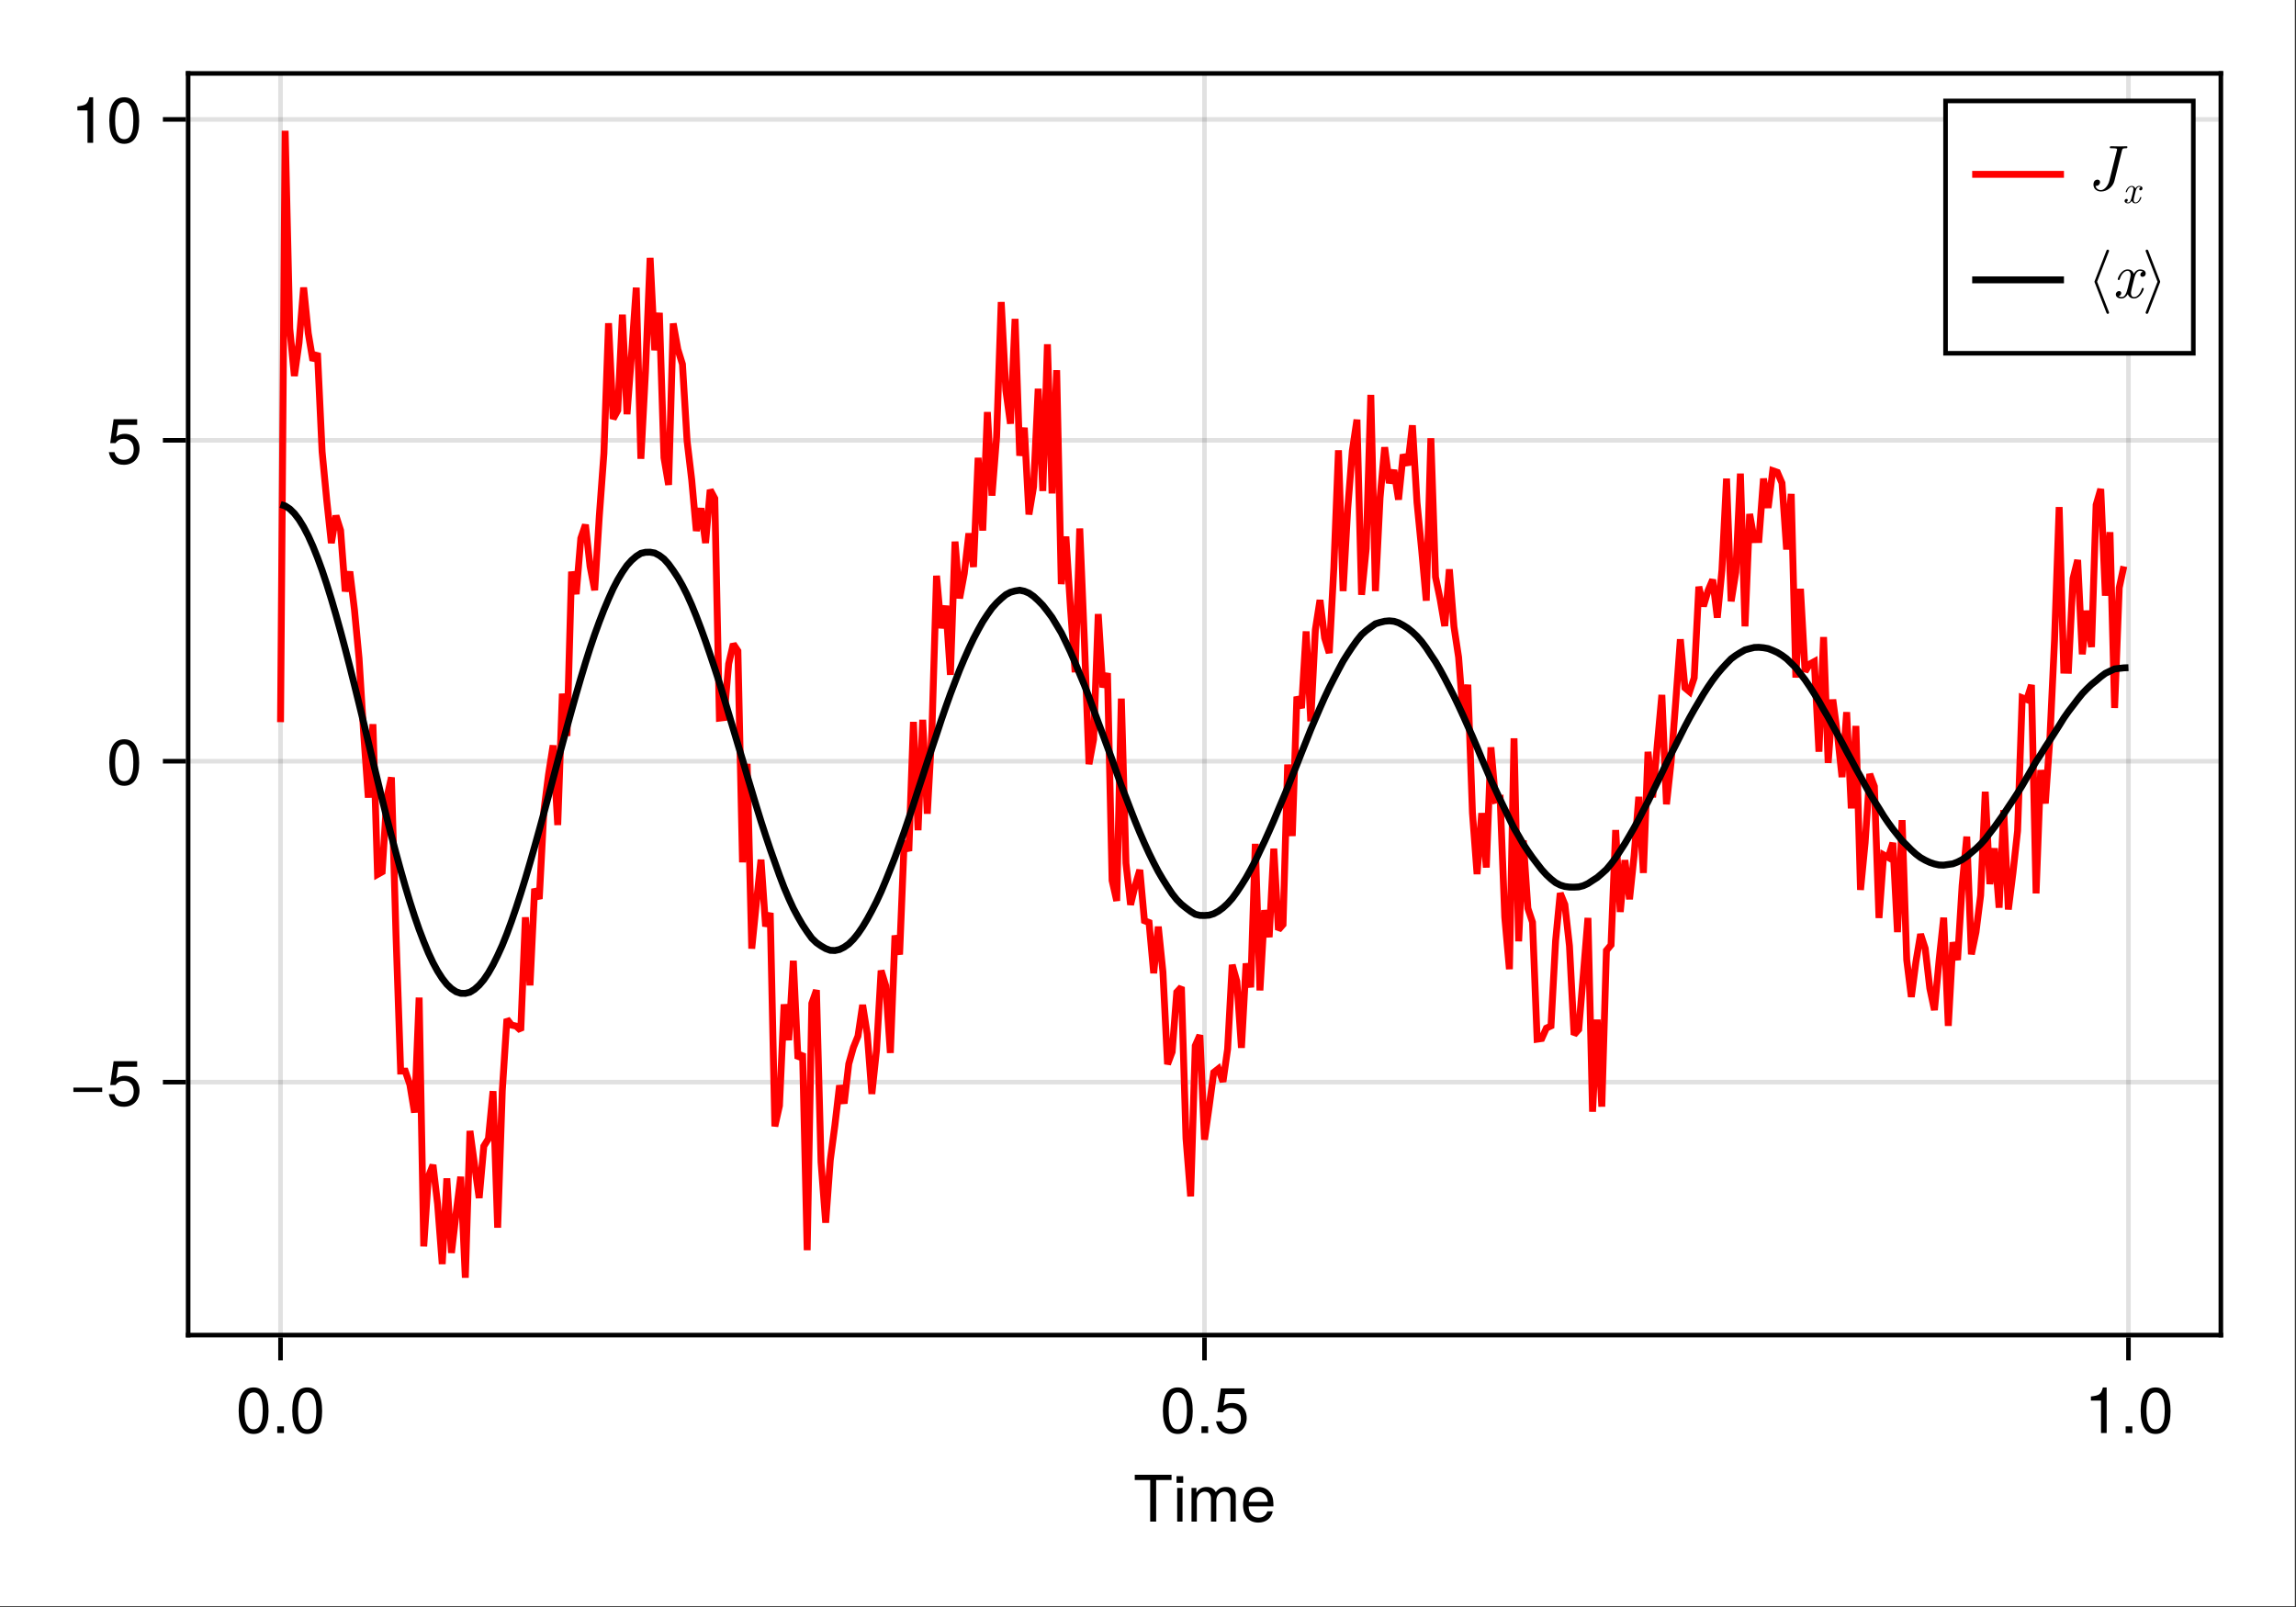 <?xml version="1.0" encoding="UTF-8"?>
<svg xmlns="http://www.w3.org/2000/svg" xmlns:xlink="http://www.w3.org/1999/xlink" width="667" height="467" viewBox="0 0 667 467">
<rect x="0" y="0" width="667" height="467" fill="#333333" stroke="none"/>
<defs>
<g>
<g id="glyph-0-0-b4877c51">
<path d="M 11.078 -12.078 C 11.078 -12.078 6.609 -12.078 6.609 -12.078 C 6.609 -12.078 6.609 0 6.609 0 C 6.609 0 4.875 0 4.875 0 C 4.875 0 4.875 -12.078 4.875 -12.078 C 4.875 -12.078 0.391 -12.078 0.391 -12.078 C 0.391 -12.078 0.391 -13.609 0.391 -13.609 C 0.391 -13.609 11.078 -13.609 11.078 -13.609 C 11.078 -13.609 11.078 -12.078 11.078 -12.078 Z M 11.078 -12.078 "/>
</g>
<g id="glyph-1-0-b4877c51">
<path d="M 2.859 0 C 2.859 0 1.312 0 1.312 0 C 1.312 0 1.312 -9.781 1.312 -9.781 C 1.312 -9.781 2.859 -9.781 2.859 -9.781 C 2.859 -9.781 2.859 0 2.859 0 Z M 3.062 -11.266 C 3.062 -11.266 1.125 -11.266 1.125 -11.266 C 1.125 -11.266 1.125 -13.203 1.125 -13.203 C 1.125 -13.203 3.062 -13.203 3.062 -13.203 C 3.062 -13.203 3.062 -11.266 3.062 -11.266 Z M 3.062 -11.266 "/>
</g>
<g id="glyph-1-1-b4877c51">
<path d="M 14.188 0 C 14.188 0 12.641 0 12.641 0 C 12.641 0 12.641 -6.734 12.641 -6.734 C 12.641 -7.969 11.984 -8.703 10.844 -8.703 C 9.578 -8.703 8.531 -7.562 8.531 -6.141 C 8.531 -6.141 8.531 0 8.531 0 C 8.531 0 6.984 0 6.984 0 C 6.984 0 6.984 -6.734 6.984 -6.734 C 6.984 -7.984 6.328 -8.703 5.172 -8.703 C 3.906 -8.703 2.875 -7.562 2.875 -6.141 C 2.875 -6.141 2.875 0 2.875 0 C 2.875 0 1.328 0 1.328 0 C 1.328 0 1.328 -9.781 1.328 -9.781 C 1.328 -9.781 2.75 -9.781 2.75 -9.781 C 2.75 -9.781 2.75 -8.406 2.75 -8.406 C 3.578 -9.578 4.438 -10.062 5.75 -10.062 C 7.016 -10.062 7.812 -9.609 8.391 -8.578 C 9.297 -9.672 10.078 -10.062 11.391 -10.062 C 13.219 -10.062 14.188 -9.094 14.188 -7.344 C 14.188 -7.344 14.188 0 14.188 0 Z M 14.188 0 "/>
</g>
<g id="glyph-1-2-b4877c51">
<path d="M 9.578 -4.438 C 9.578 -4.438 2.375 -4.438 2.375 -4.438 C 2.406 -2.203 3.625 -1.156 5.25 -1.156 C 6.5 -1.156 7.375 -1.688 7.812 -2.969 C 7.812 -2.969 9.375 -2.969 9.375 -2.969 C 8.984 -0.984 7.438 0.281 5.188 0.281 C 2.453 0.281 0.75 -1.625 0.75 -4.844 C 0.75 -8.047 2.5 -10.062 5.234 -10.062 C 7.062 -10.062 8.547 -9.094 9.188 -7.484 C 9.469 -6.766 9.578 -5.859 9.578 -4.438 Z M 7.922 -5.828 C 7.922 -7.359 6.734 -8.625 5.203 -8.625 C 3.641 -8.625 2.547 -7.453 2.406 -5.719 C 2.406 -5.719 7.891 -5.719 7.891 -5.719 C 7.922 -5.75 7.922 -5.828 7.922 -5.828 Z M 7.922 -5.828 "/>
</g>
<g id="glyph-1-3-b4877c51">
<path d="M 9.469 -6.359 C 9.469 -2.016 7.938 0.281 5.141 0.281 C 2.297 0.281 0.797 -2.016 0.797 -6.484 C 0.797 -10.922 2.281 -13.234 5.141 -13.234 C 8.016 -13.234 9.469 -10.953 9.469 -6.359 Z M 7.781 -6.516 C 7.781 -10.062 6.906 -11.781 5.141 -11.781 C 3.359 -11.781 2.484 -10.078 2.484 -6.453 C 2.484 -2.844 3.359 -1.078 5.094 -1.078 C 6.922 -1.078 7.781 -2.766 7.781 -6.516 Z M 7.781 -6.516 "/>
</g>
<g id="glyph-1-4-b4877c51">
<path d="M 3.562 0 C 3.562 0 1.625 0 1.625 0 C 1.625 0 1.625 -1.938 1.625 -1.938 C 1.625 -1.938 3.562 -1.938 3.562 -1.938 C 3.562 -1.938 3.562 0 3.562 0 Z M 3.562 0 "/>
</g>
<g id="glyph-1-5-b4877c51">
<path d="M 9.578 -4.391 C 9.578 -1.594 7.719 0.281 5.047 0.281 C 2.688 0.281 1.188 -0.766 0.656 -3.391 C 0.656 -3.391 2.297 -3.391 2.297 -3.391 C 2.688 -1.906 3.562 -1.172 5 -1.172 C 6.797 -1.172 7.891 -2.266 7.891 -4.156 C 7.891 -6.125 6.781 -7.266 5 -7.266 C 3.984 -7.266 3.344 -6.953 2.578 -6.031 C 2.578 -6.031 1.062 -6.031 1.062 -6.031 C 1.062 -6.031 2.047 -12.953 2.047 -12.953 C 2.047 -12.953 8.891 -12.953 8.891 -12.953 C 8.891 -12.953 8.891 -11.328 8.891 -11.328 C 8.891 -11.328 3.375 -11.328 3.375 -11.328 C 3.375 -11.328 2.859 -7.922 2.859 -7.922 C 3.625 -8.484 4.375 -8.719 5.297 -8.719 C 7.844 -8.719 9.578 -7 9.578 -4.391 Z M 9.578 -4.391 "/>
</g>
<g id="glyph-1-6-b4877c51">
<path d="M 6.484 0 C 6.484 0 4.844 0 4.844 0 C 4.844 0 4.844 -9.422 4.844 -9.422 C 4.844 -9.422 1.906 -9.422 1.906 -9.422 C 1.906 -9.422 1.906 -10.609 1.906 -10.609 C 4.438 -10.922 4.812 -11.203 5.391 -13.234 C 5.391 -13.234 6.484 -13.234 6.484 -13.234 C 6.484 -13.234 6.484 0 6.484 0 Z M 6.484 0 "/>
</g>
<g id="glyph-1-7-b4877c51">
<path d="M 9.641 -4.031 C 9.641 -4.031 1.266 -4.031 1.266 -4.031 C 1.266 -4.031 1.266 -5.297 1.266 -5.297 C 1.266 -5.297 9.641 -5.297 9.641 -5.297 C 9.641 -5.297 9.641 -4.031 9.641 -4.031 Z M 9.641 -4.031 "/>
</g>
<g id="glyph-2-0-b4877c51">
<path d="M 9.469 -6.359 C 9.469 -2.016 7.938 0.281 5.141 0.281 C 2.297 0.281 0.797 -2.016 0.797 -6.484 C 0.797 -10.922 2.281 -13.234 5.141 -13.234 C 8.016 -13.234 9.469 -10.953 9.469 -6.359 Z M 7.781 -6.516 C 7.781 -10.062 6.906 -11.781 5.141 -11.781 C 3.359 -11.781 2.484 -10.078 2.484 -6.453 C 2.484 -2.844 3.359 -1.078 5.094 -1.078 C 6.922 -1.078 7.781 -2.766 7.781 -6.516 Z M 7.781 -6.516 "/>
</g>
<g id="glyph-3-0-b4877c51">
<path d="M 3.562 0 C 3.562 0 1.625 0 1.625 0 C 1.625 0 1.625 -1.938 1.625 -1.938 C 1.625 -1.938 3.562 -1.938 3.562 -1.938 C 3.562 -1.938 3.562 0 3.562 0 Z M 3.562 0 "/>
</g>
<g id="glyph-4-0-b4877c51">
<path d="M 9.469 -6.359 C 9.469 -2.016 7.938 0.281 5.141 0.281 C 2.297 0.281 0.797 -2.016 0.797 -6.484 C 0.797 -10.922 2.281 -13.234 5.141 -13.234 C 8.016 -13.234 9.469 -10.953 9.469 -6.359 Z M 7.781 -6.516 C 7.781 -10.062 6.906 -11.781 5.141 -11.781 C 3.359 -11.781 2.484 -10.078 2.484 -6.453 C 2.484 -2.844 3.359 -1.078 5.094 -1.078 C 6.922 -1.078 7.781 -2.766 7.781 -6.516 Z M 7.781 -6.516 "/>
</g>
<g id="glyph-4-1-b4877c51">
<path d="M 9.578 -4.391 C 9.578 -1.594 7.719 0.281 5.047 0.281 C 2.688 0.281 1.188 -0.766 0.656 -3.391 C 0.656 -3.391 2.297 -3.391 2.297 -3.391 C 2.688 -1.906 3.562 -1.172 5 -1.172 C 6.797 -1.172 7.891 -2.266 7.891 -4.156 C 7.891 -6.125 6.781 -7.266 5 -7.266 C 3.984 -7.266 3.344 -6.953 2.578 -6.031 C 2.578 -6.031 1.062 -6.031 1.062 -6.031 C 1.062 -6.031 2.047 -12.953 2.047 -12.953 C 2.047 -12.953 8.891 -12.953 8.891 -12.953 C 8.891 -12.953 8.891 -11.328 8.891 -11.328 C 8.891 -11.328 3.375 -11.328 3.375 -11.328 C 3.375 -11.328 2.859 -7.922 2.859 -7.922 C 3.625 -8.484 4.375 -8.719 5.297 -8.719 C 7.844 -8.719 9.578 -7 9.578 -4.391 Z M 9.578 -4.391 "/>
</g>
<g id="glyph-5-0-b4877c51">
<path d="M 11.609 -12.531 C 11.609 -12.703 11.5 -12.75 11.359 -12.75 C 10.734 -12.75 10.062 -12.703 9.422 -12.703 C 8.594 -12.703 7.719 -12.75 6.891 -12.75 C 6.719 -12.75 6.5 -12.75 6.5 -12.391 C 6.5 -12.172 6.672 -12.172 6.969 -12.172 L 7.188 -12.172 C 7.5 -12.172 7.719 -12.172 8.047 -12.141 C 8.453 -12.078 8.609 -12.062 8.609 -11.781 C 8.609 -11.703 8.609 -11.672 8.531 -11.406 L 6.359 -2.703 C 6.016 -1.312 4.953 0 3.922 0 C 3.156 0 2.5 -0.469 2.359 -1.234 C 2.391 -1.219 2.422 -1.219 2.562 -1.219 C 3.266 -1.219 3.672 -1.844 3.672 -2.312 C 3.672 -2.797 3.312 -3.047 2.906 -3.047 C 2.859 -3.047 1.75 -3.047 1.75 -1.609 C 1.75 -0.344 2.766 0.406 3.953 0.406 C 5.719 0.406 7.438 -0.984 7.844 -2.688 L 10.031 -11.5 C 10.156 -12.031 10.281 -12.172 11.125 -12.172 C 11.406 -12.172 11.609 -12.172 11.609 -12.531 Z M 11.609 -12.531 "/>
</g>
<g id="glyph-5-1-b4877c51">
<path d="M 9.109 -2.672 C 9.109 -2.859 8.969 -2.859 8.828 -2.859 C 8.609 -2.859 8.594 -2.844 8.5 -2.547 C 7.984 -0.938 7.062 -0.203 6.281 -0.203 C 5.906 -0.203 5.391 -0.422 5.391 -1.406 C 5.391 -1.844 5.609 -2.656 5.75 -3.281 L 6.391 -5.844 C 6.641 -6.812 7.156 -7.844 8.031 -7.844 C 8.078 -7.844 8.547 -7.844 8.844 -7.578 C 8.109 -7.391 8.109 -6.688 8.109 -6.688 C 8.109 -6.438 8.266 -6.094 8.75 -6.094 C 9.094 -6.094 9.672 -6.344 9.672 -7.078 C 9.672 -8.031 8.594 -8.25 8.047 -8.25 C 7.016 -8.25 6.406 -7.344 6.219 -6.984 C 5.812 -8.109 4.891 -8.25 4.422 -8.25 C 2.562 -8.25 1.547 -5.812 1.547 -5.375 C 1.547 -5.188 1.734 -5.188 1.828 -5.188 C 2.078 -5.188 2.078 -5.203 2.172 -5.516 C 2.672 -7.109 3.641 -7.844 4.391 -7.844 C 4.922 -7.844 5.281 -7.406 5.281 -6.672 C 5.281 -6.219 5.062 -5.297 4.891 -4.609 L 4.469 -2.906 C 4.156 -1.703 3.766 -0.203 2.656 -0.203 C 2.594 -0.203 2.141 -0.203 1.828 -0.469 C 2.391 -0.609 2.562 -1.078 2.562 -1.359 C 2.562 -1.844 2.172 -1.953 1.922 -1.953 C 1.453 -1.953 0.984 -1.562 0.984 -0.953 C 0.984 -0.219 1.781 0.203 2.625 0.203 C 3.531 0.203 4.141 -0.5 4.469 -1.062 C 4.844 0 5.75 0.203 6.234 0.203 C 8.156 0.203 9.109 -2.297 9.109 -2.672 Z M 9.109 -2.672 "/>
</g>
<g id="glyph-6-0-b4877c51">
<path d="M 5.469 -1.609 C 5.469 -1.719 5.375 -1.719 5.297 -1.719 C 5.172 -1.719 5.156 -1.703 5.094 -1.531 C 4.797 -0.562 4.234 -0.125 3.766 -0.125 C 3.547 -0.125 3.234 -0.25 3.234 -0.844 C 3.234 -1.109 3.359 -1.594 3.453 -1.969 L 3.828 -3.5 C 3.984 -4.094 4.297 -4.703 4.812 -4.703 C 4.844 -4.703 5.125 -4.703 5.312 -4.547 C 4.859 -4.438 4.859 -4.016 4.859 -4.016 C 4.859 -3.859 4.969 -3.656 5.25 -3.656 C 5.453 -3.656 5.797 -3.812 5.797 -4.25 C 5.797 -4.812 5.156 -4.953 4.828 -4.953 C 4.219 -4.953 3.844 -4.406 3.734 -4.188 C 3.484 -4.859 2.938 -4.953 2.656 -4.953 C 1.531 -4.953 0.938 -3.484 0.938 -3.219 C 0.938 -3.109 1.047 -3.109 1.094 -3.109 C 1.25 -3.109 1.25 -3.125 1.297 -3.312 C 1.609 -4.266 2.188 -4.703 2.625 -4.703 C 2.953 -4.703 3.172 -4.453 3.172 -4 C 3.172 -3.734 3.031 -3.188 2.938 -2.766 L 2.672 -1.75 C 2.5 -1.016 2.266 -0.125 1.594 -0.125 C 1.562 -0.125 1.281 -0.125 1.094 -0.281 C 1.438 -0.375 1.531 -0.656 1.531 -0.812 C 1.531 -1.109 1.297 -1.172 1.156 -1.172 C 0.875 -1.172 0.594 -0.938 0.594 -0.578 C 0.594 -0.141 1.062 0.125 1.578 0.125 C 2.125 0.125 2.484 -0.297 2.672 -0.641 C 2.906 0 3.453 0.125 3.734 0.125 C 4.891 0.125 5.469 -1.375 5.469 -1.609 Z M 5.469 -1.609 "/>
</g>
<g id="glyph-7-0-b4877c51">
<path d="M 6.281 4.297 C 6.281 4.234 6.281 4.203 6.25 4.156 L 2.812 -4.672 L 6.25 -13.5 C 6.281 -13.531 6.281 -13.578 6.281 -13.625 C 6.281 -13.844 6.109 -14 5.906 -14 C 5.75 -14 5.609 -13.906 5.547 -13.766 L 2.078 -4.797 C 2.047 -4.766 2.047 -4.719 2.047 -4.672 C 2.047 -4.609 2.047 -4.578 2.078 -4.531 L 5.547 4.422 C 5.609 4.578 5.75 4.672 5.906 4.672 C 6.109 4.672 6.281 4.5 6.281 4.297 Z M 6.281 4.297 "/>
</g>
<g id="glyph-7-1-b4877c51">
<path d="M 5.188 -4.797 L 1.719 -13.766 C 1.656 -13.906 1.516 -14 1.359 -14 C 1.156 -14 0.984 -13.844 0.984 -13.625 C 0.984 -13.578 0.984 -13.531 1.016 -13.5 L 4.438 -4.672 L 1.016 4.156 C 0.984 4.203 0.984 4.234 0.984 4.297 C 0.984 4.5 1.156 4.672 1.359 4.672 C 1.516 4.672 1.656 4.578 1.719 4.422 L 5.188 -4.531 C 5.203 -4.578 5.203 -4.609 5.203 -4.672 C 5.203 -4.719 5.203 -4.766 5.188 -4.797 Z M 5.188 -4.797 "/>
</g>
</g>
</defs>
<path fill-rule="nonzero" fill="rgb(100%, 100%, 100%)" fill-opacity="1" d="M 0 0 L 666.668 0 L 666.668 466.668 L 0 466.668 Z M 0 0 "/>
<path fill-rule="nonzero" fill="rgb(100%, 100%, 100%)" fill-opacity="1" d="M 54.668 388 L 645.336 388 L 645.336 21.332 L 54.668 21.332 Z M 54.668 388 "/>
<path fill="none" stroke-width="1" stroke-linecap="butt" stroke-linejoin="miter" stroke="rgb(0%, 0%, 0%)" stroke-opacity="0.12" stroke-miterlimit="1.155" d="M 61.137 291 L 61.137 15.999 " transform="matrix(1.333, 0, 0, 1.333, 0, 0)"/>
<path fill="none" stroke-width="1" stroke-linecap="butt" stroke-linejoin="miter" stroke="rgb(0%, 0%, 0%)" stroke-opacity="0.12" stroke-miterlimit="1.155" d="M 262.5 291 L 262.5 15.999 " transform="matrix(1.333, 0, 0, 1.333, 0, 0)"/>
<path fill="none" stroke-width="1" stroke-linecap="butt" stroke-linejoin="miter" stroke="rgb(0%, 0%, 0%)" stroke-opacity="0.12" stroke-miterlimit="1.155" d="M 463.863 291 L 463.863 15.999 " transform="matrix(1.333, 0, 0, 1.333, 0, 0)"/>
<path fill="none" stroke-width="1" stroke-linecap="butt" stroke-linejoin="miter" stroke="rgb(0%, 0%, 0%)" stroke-opacity="0.12" stroke-miterlimit="1.155" d="M 41.001 235.863 L 483.999 235.863 " transform="matrix(1.333, 0, 0, 1.333, 0, 0)"/>
<path fill="none" stroke-width="1" stroke-linecap="butt" stroke-linejoin="miter" stroke="rgb(0%, 0%, 0%)" stroke-opacity="0.12" stroke-miterlimit="1.155" d="M 41.001 165.917 L 483.999 165.917 " transform="matrix(1.333, 0, 0, 1.333, 0, 0)"/>
<path fill="none" stroke-width="1" stroke-linecap="butt" stroke-linejoin="miter" stroke="rgb(0%, 0%, 0%)" stroke-opacity="0.12" stroke-miterlimit="1.155" d="M 41.001 95.968 L 483.999 95.968 " transform="matrix(1.333, 0, 0, 1.333, 0, 0)"/>
<path fill="none" stroke-width="1" stroke-linecap="butt" stroke-linejoin="miter" stroke="rgb(0%, 0%, 0%)" stroke-opacity="0.12" stroke-miterlimit="1.155" d="M 41.001 26.021 L 483.999 26.021 " transform="matrix(1.333, 0, 0, 1.333, 0, 0)"/>
<g fill="rgb(0%, 0%, 0%)" fill-opacity="1">
<use xlink:href="#glyph-0-0-b4877c51" x="329.261" y="442.091"/>
</g>
<g fill="rgb(0%, 0%, 0%)" fill-opacity="1">
<use xlink:href="#glyph-1-0-b4877c51" x="340.667" y="442.091"/>
</g>
<g fill="rgb(0%, 0%, 0%)" fill-opacity="1">
<use xlink:href="#glyph-1-1-b4877c51" x="344.811" y="442.091"/>
</g>
<g fill="rgb(0%, 0%, 0%)" fill-opacity="1">
<use xlink:href="#glyph-1-2-b4877c51" x="360.36" y="442.091"/>
</g>
<g fill="rgb(0%, 0%, 0%)" fill-opacity="1">
<use xlink:href="#glyph-2-0-b4877c51" x="68.542" y="416.344"/>
</g>
<g fill="rgb(0%, 0%, 0%)" fill-opacity="1">
<use xlink:href="#glyph-3-0-b4877c51" x="78.92" y="416.344"/>
</g>
<g fill="rgb(0%, 0%, 0%)" fill-opacity="1">
<use xlink:href="#glyph-2-0-b4877c51" x="84.11" y="416.344"/>
</g>
<g fill="rgb(0%, 0%, 0%)" fill-opacity="1">
<use xlink:href="#glyph-1-3-b4877c51" x="337.027" y="416.344"/>
</g>
<g fill="rgb(0%, 0%, 0%)" fill-opacity="1">
<use xlink:href="#glyph-1-4-b4877c51" x="347.405" y="416.344"/>
</g>
<g fill="rgb(0%, 0%, 0%)" fill-opacity="1">
<use xlink:href="#glyph-1-5-b4877c51" x="352.595" y="416.344"/>
</g>
<g fill="rgb(0%, 0%, 0%)" fill-opacity="1">
<use xlink:href="#glyph-1-6-b4877c51" x="605.512" y="416.344"/>
</g>
<g fill="rgb(0%, 0%, 0%)" fill-opacity="1">
<use xlink:href="#glyph-1-4-b4877c51" x="615.89" y="416.344"/>
</g>
<g fill="rgb(0%, 0%, 0%)" fill-opacity="1">
<use xlink:href="#glyph-1-3-b4877c51" x="621.08" y="416.344"/>
</g>
<g fill="rgb(0%, 0%, 0%)" fill-opacity="1">
<use xlink:href="#glyph-1-7-b4877c51" x="20.053" y="321.287"/>
</g>
<g fill="rgb(0%, 0%, 0%)" fill-opacity="1">
<use xlink:href="#glyph-1-5-b4877c51" x="30.955" y="321.287"/>
</g>
<g fill="rgb(0%, 0%, 0%)" fill-opacity="1">
<use xlink:href="#glyph-4-0-b4877c51" x="30.955" y="228.025"/>
</g>
<g fill="rgb(0%, 0%, 0%)" fill-opacity="1">
<use xlink:href="#glyph-4-1-b4877c51" x="30.955" y="134.763"/>
</g>
<g fill="rgb(0%, 0%, 0%)" fill-opacity="1">
<use xlink:href="#glyph-1-6-b4877c51" x="20.576" y="41.501"/>
</g>
<g fill="rgb(0%, 0%, 0%)" fill-opacity="1">
<use xlink:href="#glyph-4-0-b4877c51" x="30.955" y="41.501"/>
</g>
<path fill="none" stroke-width="1.5" stroke-linecap="butt" stroke-linejoin="miter" stroke="rgb(100%, 0%, 0%)" stroke-opacity="1" stroke-miterlimit="2" d="M 61.137 157.403 L 62.145 28.5 L 63.149 71.616 L 64.157 81.952 L 65.165 74.73 L 66.17 62.666 L 67.178 72.627 L 68.183 78.574 L 69.19 76.966 L 70.198 98.449 L 71.203 108.979 L 72.211 118.371 L 73.219 112.397 L 74.224 115.588 L 75.231 128.906 L 76.239 124.582 L 77.244 132.87 L 78.252 143.517 L 79.26 159.888 L 80.265 173.848 L 81.272 157.843 L 82.28 190.585 L 83.285 190.022 L 84.293 173.95 L 85.301 169.441 L 86.306 203.909 L 87.313 233.452 L 88.321 233.455 L 89.326 236.414 L 90.334 242.496 L 91.342 217.436 L 92.347 271.664 L 93.354 256.465 L 94.362 253.91 L 95.367 262.424 L 96.375 275.517 L 97.383 256.84 L 98.388 273.082 L 99.396 264.495 L 100.403 256.482 L 101.408 278.499 L 102.416 246.495 L 103.424 253.954 L 104.429 261.114 L 105.437 249.826 L 106.444 248.194 L 107.449 237.832 L 108.457 267.586 L 109.465 237.75 L 110.47 222.129 L 111.478 223.427 L 112.485 223.649 L 113.49 224.587 L 114.498 199.928 L 115.506 214.772 L 116.511 193.72 L 117.519 195.926 L 118.526 176.774 L 119.531 168.885 L 120.539 162.466 L 121.547 179.824 L 122.552 151.192 L 123.56 160.415 L 124.564 124.6 L 125.572 129.489 L 126.58 117.331 L 127.585 114.366 L 128.593 123.422 L 129.601 128.64 L 130.605 112.553 L 131.613 98.827 L 132.621 70.45 L 133.626 91.295 L 134.634 89.446 L 135.642 68.584 L 136.646 90.284 L 137.654 77.021 L 138.662 62.695 L 139.667 99.996 L 140.675 80.947 L 141.683 56.215 L 142.688 76.336 L 143.695 68.186 L 144.703 99.762 L 145.708 105.683 L 146.716 70.509 L 147.724 76.14 L 148.729 79.383 L 149.736 96.059 L 150.744 104.572 L 151.749 115.717 L 152.757 110.783 L 153.765 118.354 L 154.77 106.784 L 155.777 108.645 L 156.785 156.527 L 157.79 156.404 L 158.798 144.694 L 159.806 140.367 L 160.811 141.879 L 161.818 187.957 L 162.826 166.474 L 163.831 206.766 L 164.839 196.758 L 165.847 187.374 L 166.852 201.926 L 167.859 198.987 L 168.867 245.496 L 169.872 241.002 L 170.88 218.909 L 171.888 226.714 L 172.893 209.405 L 173.9 230.733 L 174.908 229.623 L 175.913 272.499 L 176.921 218.701 L 177.926 215.815 L 178.934 253.318 L 179.941 266.502 L 180.946 252.87 L 181.954 245.247 L 182.962 236.581 L 183.967 240.516 L 184.975 231.882 L 185.982 228.302 L 186.987 225.814 L 187.995 219.035 L 189.003 225.378 L 190.008 238.433 L 191.016 228.932 L 192.023 211.544 L 193.028 214.831 L 194.036 229.5 L 195.044 203.9 L 196.049 208.049 L 197.057 183.281 L 198.064 185.479 L 199.069 157.351 L 200.077 180.961 L 201.085 156.882 L 202.09 177.366 L 203.098 159.223 L 204.105 125.487 L 205.11 136.913 L 206.118 132.026 L 207.126 147.091 L 208.131 118.049 L 209.139 130.418 L 210.146 125.01 L 211.151 116.259 L 212.159 123.577 L 213.167 99.782 L 214.172 115.646 L 215.18 89.81 L 216.188 108.026 L 217.192 95.247 L 218.2 65.833 L 219.208 85.084 L 220.213 92.35 L 221.221 69.507 L 222.229 99.328 L 223.233 93.226 L 224.241 112.131 L 225.249 106.107 L 226.254 84.729 L 227.262 107.019 L 228.27 75.035 L 229.274 107.552 L 230.282 80.687 L 231.29 127.312 L 232.295 116.947 L 233.303 132.653 L 234.308 146.528 L 235.315 115.187 L 236.323 139.646 L 237.328 166.553 L 238.336 161.127 L 239.344 133.84 L 240.349 149.815 L 241.356 146.73 L 242.364 191.906 L 243.369 196.354 L 244.377 152.262 L 245.385 188.147 L 246.39 197.206 L 247.397 193.002 L 248.405 189.606 L 249.41 200.678 L 250.418 201.076 L 251.426 212.121 L 252.431 201.979 L 253.438 211.819 L 254.446 231.955 L 255.451 229.28 L 256.459 216.249 L 257.467 215.153 L 258.472 248.133 L 259.479 260.76 L 260.487 227.924 L 261.492 225.633 L 262.5 248.408 L 263.508 241.257 L 264.513 233.745 L 265.521 232.951 L 266.528 235.772 L 267.533 228.694 L 268.541 210.299 L 269.549 213.899 L 270.554 228.39 L 271.562 209.994 L 272.569 215.203 L 273.574 183.923 L 274.582 215.868 L 275.59 198.387 L 276.595 204.264 L 277.603 184.972 L 278.61 202.664 L 279.615 201.507 L 280.623 166.635 L 281.631 182.221 L 282.636 151.852 L 283.644 154.336 L 284.651 137.619 L 285.656 157.219 L 286.664 137.235 L 287.672 130.787 L 288.677 139.04 L 289.685 142.324 L 290.689 123.771 L 291.697 98.142 L 292.705 128.836 L 293.71 110.903 L 294.718 98.25 L 295.726 91.462 L 296.73 129.647 L 297.738 119.561 L 298.746 86.065 L 299.751 128.839 L 300.759 108.533 L 301.767 97.485 L 302.771 105.287 L 303.779 102.457 L 304.787 108.896 L 305.792 99.073 L 306.8 101.414 L 307.808 92.707 L 308.812 109.521 L 309.82 119.777 L 310.828 130.925 L 311.833 95.52 L 312.841 125.754 L 313.849 130.582 L 314.854 136.45 L 315.861 124.093 L 316.869 136.6 L 317.874 143.235 L 318.882 156.067 L 319.89 149.244 L 320.895 177.138 L 321.902 190.529 L 322.91 177.226 L 323.915 189.088 L 324.923 162.885 L 325.931 174.393 L 326.936 174.132 L 327.943 199.937 L 328.951 211.248 L 329.956 160.925 L 330.964 205.175 L 331.972 183.188 L 332.977 197.974 L 333.984 201.012 L 334.992 226.503 L 335.997 226.356 L 337.005 224.092 L 338.013 223.614 L 339.018 205.052 L 340.025 194.678 L 341.033 197.15 L 342.038 206.174 L 343.046 225.521 L 344.051 224.388 L 345.059 212.481 L 346.066 200.071 L 347.071 242.312 L 348.079 222.229 L 349.087 241.207 L 350.092 207.17 L 351.1 205.954 L 352.107 180.917 L 353.112 198.768 L 354.12 187.482 L 355.128 196.002 L 356.133 186.428 L 357.141 173.681 L 358.148 190.269 L 359.153 163.866 L 360.161 173.798 L 361.169 162.469 L 362.174 151.462 L 363.182 175.301 L 364.189 166.052 L 365.194 153.021 L 366.202 139.339 L 367.21 149.93 L 368.215 150.771 L 369.223 147.744 L 370.23 127.881 L 371.235 132.132 L 372.243 128.745 L 373.251 126.34 L 374.256 134.625 L 375.264 124.292 L 376.271 104.309 L 377.276 131.065 L 378.284 124.752 L 379.292 103.225 L 380.297 136.523 L 381.305 112.034 L 382.312 117.621 L 383.317 117.601 L 384.325 104.312 L 385.333 110.689 L 386.338 102.595 L 387.346 102.943 L 388.354 105.278 L 389.358 119.771 L 390.366 107.654 L 391.374 147.691 L 392.379 128.341 L 393.387 146.367 L 394.395 144.747 L 395.399 144.202 L 396.407 163.843 L 397.415 138.855 L 398.42 166.283 L 399.428 152.47 L 400.433 159.979 L 401.44 169.377 L 402.448 155.218 L 403.453 176.197 L 404.461 158.229 L 405.469 193.966 L 406.474 183.677 L 407.481 168.706 L 408.489 171.404 L 409.494 200.086 L 410.502 186.334 L 411.51 186.891 L 412.515 183.709 L 413.522 203.168 L 414.53 178.761 L 415.535 209.2 L 416.543 217.289 L 417.551 209.596 L 418.556 203.61 L 419.563 206.701 L 420.571 215.414 L 421.576 220.154 L 422.584 209.426 L 423.592 200.013 L 424.597 223.597 L 425.604 205.389 L 426.612 209.238 L 427.617 192.999 L 428.625 182.35 L 429.633 208.008 L 430.638 203.15 L 431.646 195.144 L 432.653 172.562 L 433.658 192.697 L 434.666 184.898 L 435.674 197.842 L 436.679 176.584 L 437.687 198.231 L 438.694 190.207 L 439.699 181.093 L 440.707 152.092 L 441.715 152.479 L 442.72 149.297 L 443.728 194.728 L 444.735 167.859 L 445.74 175.119 L 446.748 160.79 L 447.756 139.436 L 448.761 110.522 L 449.769 146.074 L 450.776 146.101 L 451.781 126.076 L 452.789 122.057 L 453.797 142.608 L 454.802 133.11 L 455.81 141.035 L 456.814 110.045 L 457.822 106.585 L 458.83 129.835 L 459.835 115.995 L 460.843 154.312 L 461.851 128.109 L 462.855 123.437 " transform="matrix(1.333, 0, 0, 1.333, 0, 0)"/>
<path fill="none" stroke-width="1.5" stroke-linecap="butt" stroke-linejoin="miter" stroke="rgb(0%, 0%, 0%)" stroke-opacity="1" stroke-miterlimit="2" d="M 61.137 109.96 L 62.145 110.271 L 63.149 110.921 L 64.157 111.911 L 65.165 113.229 L 66.17 114.867 L 67.178 116.804 L 68.183 119.036 L 69.19 121.547 L 70.198 124.315 L 71.203 127.333 L 72.211 130.576 L 73.219 134.021 L 74.224 137.637 L 75.231 141.407 L 76.239 145.315 L 77.244 149.32 L 78.252 153.404 L 79.26 157.55 L 80.265 161.733 L 81.272 165.929 L 82.28 170.077 L 83.285 174.205 L 84.293 178.251 L 85.301 182.18 L 86.306 185.971 L 87.313 189.65 L 88.321 193.187 L 89.326 196.532 L 90.334 199.67 L 91.342 202.582 L 92.347 205.213 L 93.354 207.662 L 94.362 209.815 L 95.367 211.67 L 96.375 213.246 L 97.383 214.535 L 98.388 215.49 L 99.396 216.161 L 100.403 216.498 L 101.408 216.516 L 102.416 216.255 L 103.424 215.631 L 104.429 214.729 L 105.437 213.545 L 106.444 212.054 L 107.449 210.29 L 108.457 208.251 L 109.465 206.03 L 110.47 203.522 L 111.478 200.769 L 112.485 197.833 L 113.49 194.73 L 114.498 191.481 L 115.506 188.045 L 116.511 184.544 L 117.519 180.92 L 118.526 177.237 L 119.531 173.479 L 120.539 169.693 L 121.547 165.905 L 122.552 162.196 L 123.56 158.479 L 124.564 154.857 L 125.572 151.263 L 126.58 147.803 L 127.585 144.46 L 128.593 141.272 L 129.601 138.293 L 130.605 135.527 L 131.613 132.926 L 132.621 130.532 L 133.626 128.294 L 134.634 126.363 L 135.642 124.685 L 136.646 123.234 L 137.654 122.121 L 138.662 121.248 L 139.667 120.609 L 140.675 120.375 L 141.683 120.352 L 142.688 120.533 L 143.695 121.063 L 144.703 121.831 L 145.708 122.95 L 146.716 124.342 L 147.724 125.871 L 148.729 127.632 L 149.736 129.621 L 150.744 131.874 L 151.749 134.338 L 152.757 136.983 L 153.765 139.775 L 154.77 142.705 L 155.777 145.711 L 156.785 148.813 L 157.79 152.142 L 158.798 155.525 L 159.806 158.886 L 160.811 162.249 L 161.818 165.58 L 162.826 169.037 L 163.831 172.371 L 164.839 175.752 L 165.847 179.007 L 166.852 182.104 L 167.859 185.106 L 168.867 187.954 L 169.872 190.781 L 170.88 193.427 L 171.888 195.791 L 172.893 197.977 L 173.9 199.86 L 174.908 201.601 L 175.913 203.106 L 176.921 204.504 L 177.926 205.471 L 178.934 206.174 L 179.941 206.757 L 180.946 207.132 L 181.954 207.176 L 182.962 206.953 L 183.967 206.452 L 184.975 205.74 L 185.982 204.732 L 186.987 203.493 L 187.995 202.022 L 189.003 200.341 L 190.008 198.495 L 191.016 196.521 L 192.023 194.35 L 193.028 191.962 L 194.036 189.439 L 195.044 186.882 L 196.049 184.122 L 197.057 181.31 L 198.064 178.345 L 199.069 175.333 L 200.077 172.204 L 201.085 169.166 L 202.09 166.063 L 203.098 163.078 L 204.105 160.075 L 205.11 157.011 L 206.118 154.084 L 207.126 151.257 L 208.131 148.623 L 209.139 146.01 L 210.146 143.616 L 211.151 141.349 L 212.159 139.219 L 213.167 137.306 L 214.172 135.504 L 215.18 133.969 L 216.188 132.539 L 217.192 131.414 L 218.2 130.456 L 219.208 129.612 L 220.213 129.082 L 221.221 128.804 L 222.229 128.646 L 223.233 128.851 L 224.241 129.272 L 225.249 129.973 L 226.254 130.893 L 227.262 131.927 L 228.27 133.213 L 229.274 134.561 L 230.282 136.23 L 231.29 137.912 L 232.295 139.975 L 233.303 142.107 L 234.308 144.442 L 235.315 146.909 L 236.323 149.332 L 237.328 151.928 L 238.336 154.688 L 239.344 157.453 L 240.349 160.113 L 241.356 162.844 L 242.364 165.56 L 243.369 168.428 L 244.377 171.255 L 245.385 173.827 L 246.39 176.461 L 247.397 179.033 L 248.405 181.477 L 249.41 183.788 L 250.418 185.991 L 251.426 188.036 L 252.431 189.964 L 253.438 191.681 L 254.446 193.28 L 255.451 194.798 L 256.459 196.075 L 257.467 197.095 L 258.472 197.9 L 259.479 198.656 L 260.487 199.274 L 261.492 199.518 L 262.5 199.538 L 263.508 199.468 L 264.513 199.16 L 265.521 198.612 L 266.528 197.871 L 267.533 196.945 L 268.541 195.823 L 269.549 194.449 L 270.554 192.938 L 271.562 191.326 L 272.569 189.521 L 273.574 187.614 L 274.582 185.476 L 275.59 183.372 L 276.595 181.143 L 277.603 178.854 L 278.61 176.432 L 279.615 174.064 L 280.623 171.659 L 281.631 169.099 L 282.636 166.641 L 283.644 164.068 L 284.651 161.558 L 285.656 159.021 L 286.664 156.65 L 287.672 154.301 L 288.677 152.027 L 289.685 149.895 L 290.689 147.917 L 291.697 145.992 L 292.705 144.111 L 293.71 142.515 L 294.718 140.997 L 295.726 139.585 L 296.73 138.337 L 297.738 137.446 L 298.746 136.688 L 299.751 135.967 L 300.759 135.65 L 301.767 135.407 L 302.771 135.316 L 303.779 135.419 L 304.787 135.735 L 305.792 136.277 L 306.8 136.913 L 307.808 137.728 L 308.812 138.686 L 309.82 139.834 L 310.828 141.19 L 311.833 142.729 L 312.841 144.231 L 313.849 145.969 L 314.854 147.82 L 315.861 149.766 L 316.869 151.74 L 317.874 153.835 L 318.882 156.012 L 319.89 158.276 L 320.895 160.518 L 321.902 162.891 L 322.91 165.325 L 323.915 167.672 L 324.923 170.01 L 325.931 172.151 L 326.936 174.302 L 327.943 176.37 L 328.951 178.468 L 329.956 180.51 L 330.964 182.203 L 331.972 183.967 L 332.977 185.493 L 333.984 186.929 L 334.992 188.253 L 335.997 189.545 L 337.005 190.655 L 338.013 191.596 L 339.018 192.387 L 340.025 192.908 L 341.033 193.219 L 342.038 193.348 L 343.046 193.362 L 344.051 193.31 L 345.059 193.052 L 346.066 192.589 L 347.071 191.921 L 348.079 191.279 L 349.087 190.415 L 350.092 189.504 L 351.1 188.3 L 352.107 186.961 L 353.112 185.411 L 354.12 183.853 L 355.128 182.142 L 356.133 180.407 L 357.141 178.556 L 358.148 176.607 L 359.153 174.694 L 361.169 170.569 L 362.174 168.48 L 363.182 166.356 L 364.189 164.353 L 365.194 162.369 L 366.202 160.368 L 367.21 158.35 L 368.215 156.469 L 369.223 154.67 L 370.23 152.971 L 371.235 151.266 L 372.243 149.698 L 373.251 148.239 L 374.256 146.906 L 375.264 145.714 L 376.271 144.624 L 377.276 143.593 L 378.284 142.849 L 379.292 142.222 L 380.297 141.647 L 381.305 141.369 L 382.312 141.126 L 383.317 141.091 L 384.325 141.182 L 385.333 141.363 L 386.338 141.753 L 387.346 142.21 L 388.354 142.831 L 389.358 143.572 L 390.366 144.551 L 391.374 145.559 L 392.379 146.859 L 393.387 148.166 L 394.395 149.643 L 395.399 151.219 L 396.407 152.851 L 397.415 154.655 L 398.42 156.352 L 399.428 158.203 L 400.433 160.017 L 401.44 161.865 L 402.448 163.772 L 403.453 165.606 L 404.461 167.496 L 405.469 169.274 L 406.474 171.158 L 407.481 172.931 L 408.489 174.601 L 409.494 176.18 L 410.502 177.832 L 411.51 179.317 L 412.515 180.694 L 413.522 181.963 L 414.53 183.229 L 415.535 184.222 L 416.543 185.25 L 417.551 186.167 L 418.556 186.923 L 419.563 187.494 L 420.571 187.966 L 421.576 188.306 L 422.584 188.531 L 423.592 188.566 L 424.597 188.417 L 425.604 188.273 L 426.612 187.884 L 427.617 187.371 L 428.625 186.683 L 429.633 185.821 L 430.638 184.975 L 431.646 183.993 L 432.653 182.883 L 433.658 181.567 L 434.666 180.267 L 435.674 178.849 L 436.679 177.437 L 437.687 175.898 L 438.694 174.393 L 439.699 172.843 L 440.707 171.226 L 441.715 169.474 L 442.72 167.73 L 443.728 165.981 L 444.735 164.455 L 445.74 162.826 L 446.748 161.297 L 447.756 159.729 L 448.761 158.15 L 449.769 156.519 L 450.776 155.083 L 451.781 153.773 L 452.789 152.446 L 453.797 151.192 L 454.802 150.146 L 455.81 149.177 L 456.814 148.371 L 457.822 147.51 L 458.83 146.76 L 459.835 146.271 L 460.843 145.802 L 461.851 145.679 L 462.855 145.567 L 463.863 145.532 " transform="matrix(1.333, 0, 0, 1.333, 0, 0)"/>
<path fill-rule="nonzero" fill="rgb(100%, 100%, 100%)" fill-opacity="1" stroke-width="1" stroke-linecap="butt" stroke-linejoin="miter" stroke="rgb(0%, 0%, 0%)" stroke-opacity="1" stroke-miterlimit="2" d="M 423.999 77.001 L 477.999 77.001 L 477.999 22.002 L 423.999 22.002 Z M 423.999 77.001 " transform="matrix(1.333, 0, 0, 1.333, 0, 0)"/>
<path fill="none" stroke-width="1" stroke-linecap="butt" stroke-linejoin="miter" stroke="rgb(0%, 0%, 0%)" stroke-opacity="1" stroke-miterlimit="1.155" d="M 61.137 291.501 L 61.137 296.499 " transform="matrix(1.333, 0, 0, 1.333, 0, 0)"/>
<path fill="none" stroke-width="1" stroke-linecap="butt" stroke-linejoin="miter" stroke="rgb(0%, 0%, 0%)" stroke-opacity="1" stroke-miterlimit="1.155" d="M 262.5 291.501 L 262.5 296.499 " transform="matrix(1.333, 0, 0, 1.333, 0, 0)"/>
<path fill="none" stroke-width="1" stroke-linecap="butt" stroke-linejoin="miter" stroke="rgb(0%, 0%, 0%)" stroke-opacity="1" stroke-miterlimit="1.155" d="M 463.863 291.501 L 463.863 296.499 " transform="matrix(1.333, 0, 0, 1.333, 0, 0)"/>
<path fill="none" stroke-width="1" stroke-linecap="butt" stroke-linejoin="miter" stroke="rgb(0%, 0%, 0%)" stroke-opacity="1" stroke-miterlimit="1.155" d="M 40.5 235.863 L 35.499 235.863 " transform="matrix(1.333, 0, 0, 1.333, 0, 0)"/>
<path fill="none" stroke-width="1" stroke-linecap="butt" stroke-linejoin="miter" stroke="rgb(0%, 0%, 0%)" stroke-opacity="1" stroke-miterlimit="1.155" d="M 40.5 165.917 L 35.499 165.917 " transform="matrix(1.333, 0, 0, 1.333, 0, 0)"/>
<path fill="none" stroke-width="1" stroke-linecap="butt" stroke-linejoin="miter" stroke="rgb(0%, 0%, 0%)" stroke-opacity="1" stroke-miterlimit="1.155" d="M 40.5 95.968 L 35.499 95.968 " transform="matrix(1.333, 0, 0, 1.333, 0, 0)"/>
<path fill="none" stroke-width="1" stroke-linecap="butt" stroke-linejoin="miter" stroke="rgb(0%, 0%, 0%)" stroke-opacity="1" stroke-miterlimit="1.155" d="M 40.5 26.021 L 35.499 26.021 " transform="matrix(1.333, 0, 0, 1.333, 0, 0)"/>
<path fill="none" stroke-width="1.5" stroke-linecap="butt" stroke-linejoin="miter" stroke="rgb(100%, 0%, 0%)" stroke-opacity="1" stroke-miterlimit="2" d="M 429.806 38.001 L 449.807 38.001 " transform="matrix(1.333, 0, 0, 1.333, 0, 0)"/>
<path fill="none" stroke-width="1.5" stroke-linecap="butt" stroke-linejoin="miter" stroke="rgb(0%, 0%, 0%)" stroke-opacity="1" stroke-miterlimit="2" d="M 429.806 60.999 L 449.807 60.999 " transform="matrix(1.333, 0, 0, 1.333, 0, 0)"/>
<g fill="rgb(0%, 0%, 0%)" fill-opacity="1">
<use xlink:href="#glyph-5-0-b4877c51" x="606.408" y="55.236"/>
</g>
<g fill="rgb(0%, 0%, 0%)" fill-opacity="1">
<use xlink:href="#glyph-6-0-b4877c51" x="616.604" y="58.97"/>
</g>
<g fill="rgb(0%, 0%, 0%)" fill-opacity="1">
<use xlink:href="#glyph-7-0-b4877c51" x="606.408" y="86.523"/>
</g>
<g fill="rgb(0%, 0%, 0%)" fill-opacity="1">
<use xlink:href="#glyph-5-1-b4877c51" x="613.669" y="86.523"/>
</g>
<g fill="rgb(0%, 0%, 0%)" fill-opacity="1">
<use xlink:href="#glyph-7-1-b4877c51" x="622.331" y="86.523"/>
</g>
<path fill="none" stroke-width="1" stroke-linecap="butt" stroke-linejoin="miter" stroke="rgb(0%, 0%, 0%)" stroke-opacity="1" stroke-miterlimit="1.155" d="M 40.5 291 L 484.5 291 " transform="matrix(1.333, 0, 0, 1.333, 0, 0)"/>
<path fill="none" stroke-width="1" stroke-linecap="butt" stroke-linejoin="miter" stroke="rgb(0%, 0%, 0%)" stroke-opacity="1" stroke-miterlimit="1.155" d="M 41.001 291.501 L 41.001 15.501 " transform="matrix(1.333, 0, 0, 1.333, 0, 0)"/>
<path fill="none" stroke-width="1" stroke-linecap="butt" stroke-linejoin="miter" stroke="rgb(0%, 0%, 0%)" stroke-opacity="1" stroke-miterlimit="1.155" d="M 40.5 15.999 L 484.5 15.999 " transform="matrix(1.333, 0, 0, 1.333, 0, 0)"/>
<path fill="none" stroke-width="1" stroke-linecap="butt" stroke-linejoin="miter" stroke="rgb(0%, 0%, 0%)" stroke-opacity="1" stroke-miterlimit="1.155" d="M 483.999 291.501 L 483.999 15.501 " transform="matrix(1.333, 0, 0, 1.333, 0, 0)"/>
</svg>
